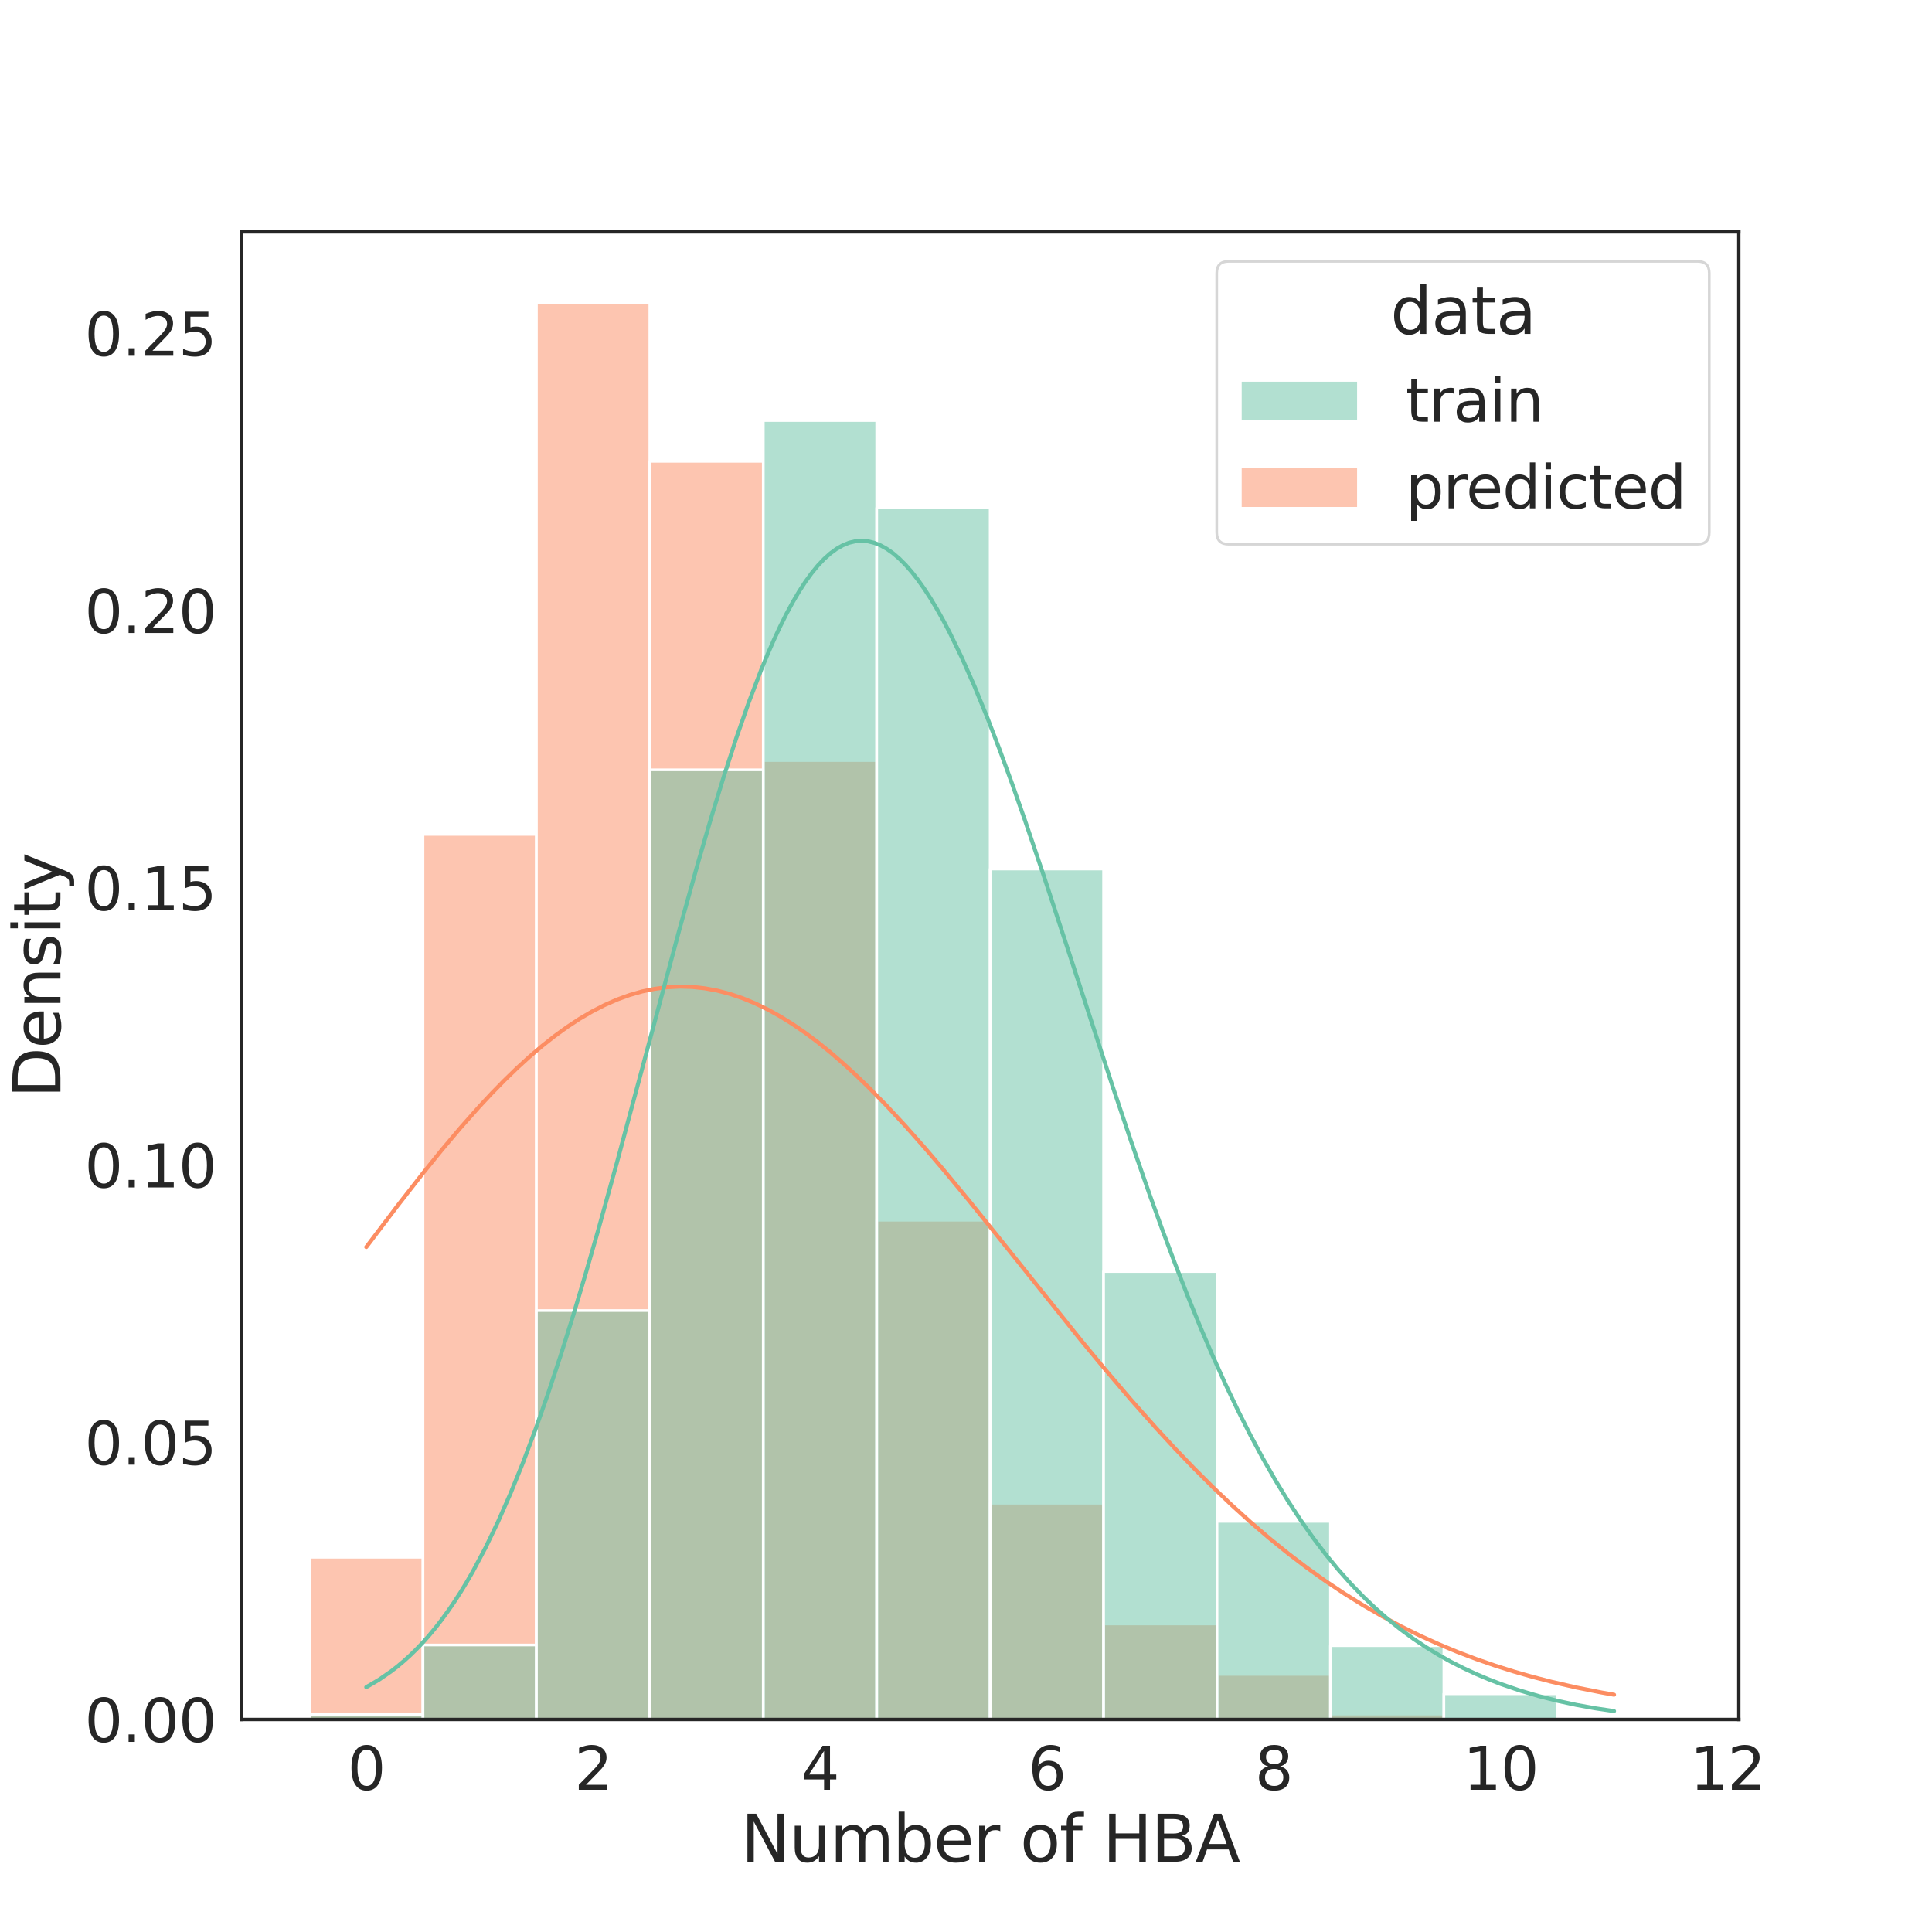 <?xml version="1.0" encoding="utf-8" standalone="no"?>
<!DOCTYPE svg PUBLIC "-//W3C//DTD SVG 1.1//EN"
  "http://www.w3.org/Graphics/SVG/1.1/DTD/svg11.dtd">
<svg xmlns:xlink="http://www.w3.org/1999/xlink" width="720pt" height="720pt" viewBox="0 0 720 720" xmlns="http://www.w3.org/2000/svg" version="1.1">
 <defs>
  <style type="text/css">*{stroke-linejoin: round; stroke-linecap: butt}</style>
 </defs>
 <g id="figure_1">
  <g id="patch_1">
   <path d="M 0 720 
L 720 720 
L 720 0 
L 0 0 
z
" style="fill: #ffffff"/>
  </g>
  <g id="axes_1">
   <g id="patch_2">
    <path d="M 90 640.8 
L 648 640.8 
L 648 86.4 
L 90 86.4 
z
" style="fill: #ffffff"/>
   </g>
   <g id="matplotlib.axis_1">
    <g id="xtick_1">
     <g id="text_1">
      <!-- 0 -->
      <g style="fill: #262626" transform="translate(129.501 667.017) scale(0.22 -0.22)">
       <defs>
        <path id="DejaVuSans-30" d="M 2034 4250 
Q 1547 4250 1301 3770 
Q 1056 3291 1056 2328 
Q 1056 1369 1301 889 
Q 1547 409 2034 409 
Q 2525 409 2770 889 
Q 3016 1369 3016 2328 
Q 3016 3291 2770 3770 
Q 2525 4250 2034 4250 
z
M 2034 4750 
Q 2819 4750 3233 4129 
Q 3647 3509 3647 2328 
Q 3647 1150 3233 529 
Q 2819 -91 2034 -91 
Q 1250 -91 836 529 
Q 422 1150 422 2328 
Q 422 3509 836 4129 
Q 1250 4750 2034 4750 
z
" transform="scale(0.016)"/>
       </defs>
       <use xlink:href="#DejaVuSans-30"/>
      </g>
     </g>
    </g>
    <g id="xtick_2">
     <g id="text_2">
      <!-- 2 -->
      <g style="fill: #262626" transform="translate(214.047 667.017) scale(0.22 -0.22)">
       <defs>
        <path id="DejaVuSans-32" d="M 1228 531 
L 3431 531 
L 3431 0 
L 469 0 
L 469 531 
Q 828 903 1448 1529 
Q 2069 2156 2228 2338 
Q 2531 2678 2651 2914 
Q 2772 3150 2772 3378 
Q 2772 3750 2511 3984 
Q 2250 4219 1831 4219 
Q 1534 4219 1204 4116 
Q 875 4013 500 3803 
L 500 4441 
Q 881 4594 1212 4672 
Q 1544 4750 1819 4750 
Q 2544 4750 2975 4387 
Q 3406 4025 3406 3419 
Q 3406 3131 3298 2873 
Q 3191 2616 2906 2266 
Q 2828 2175 2409 1742 
Q 1991 1309 1228 531 
z
" transform="scale(0.016)"/>
       </defs>
       <use xlink:href="#DejaVuSans-32"/>
      </g>
     </g>
    </g>
    <g id="xtick_3">
     <g id="text_3">
      <!-- 4 -->
      <g style="fill: #262626" transform="translate(298.592 667.017) scale(0.22 -0.22)">
       <defs>
        <path id="DejaVuSans-34" d="M 2419 4116 
L 825 1625 
L 2419 1625 
L 2419 4116 
z
M 2253 4666 
L 3047 4666 
L 3047 1625 
L 3713 1625 
L 3713 1100 
L 3047 1100 
L 3047 0 
L 2419 0 
L 2419 1100 
L 313 1100 
L 313 1709 
L 2253 4666 
z
" transform="scale(0.016)"/>
       </defs>
       <use xlink:href="#DejaVuSans-34"/>
      </g>
     </g>
    </g>
    <g id="xtick_4">
     <g id="text_4">
      <!-- 6 -->
      <g style="fill: #262626" transform="translate(383.138 667.017) scale(0.22 -0.22)">
       <defs>
        <path id="DejaVuSans-36" d="M 2113 2584 
Q 1688 2584 1439 2293 
Q 1191 2003 1191 1497 
Q 1191 994 1439 701 
Q 1688 409 2113 409 
Q 2538 409 2786 701 
Q 3034 994 3034 1497 
Q 3034 2003 2786 2293 
Q 2538 2584 2113 2584 
z
M 3366 4563 
L 3366 3988 
Q 3128 4100 2886 4159 
Q 2644 4219 2406 4219 
Q 1781 4219 1451 3797 
Q 1122 3375 1075 2522 
Q 1259 2794 1537 2939 
Q 1816 3084 2150 3084 
Q 2853 3084 3261 2657 
Q 3669 2231 3669 1497 
Q 3669 778 3244 343 
Q 2819 -91 2113 -91 
Q 1303 -91 875 529 
Q 447 1150 447 2328 
Q 447 3434 972 4092 
Q 1497 4750 2381 4750 
Q 2619 4750 2861 4703 
Q 3103 4656 3366 4563 
z
" transform="scale(0.016)"/>
       </defs>
       <use xlink:href="#DejaVuSans-36"/>
      </g>
     </g>
    </g>
    <g id="xtick_5">
     <g id="text_5">
      <!-- 8 -->
      <g style="fill: #262626" transform="translate(467.683 667.017) scale(0.22 -0.22)">
       <defs>
        <path id="DejaVuSans-38" d="M 2034 2216 
Q 1584 2216 1326 1975 
Q 1069 1734 1069 1313 
Q 1069 891 1326 650 
Q 1584 409 2034 409 
Q 2484 409 2743 651 
Q 3003 894 3003 1313 
Q 3003 1734 2745 1975 
Q 2488 2216 2034 2216 
z
M 1403 2484 
Q 997 2584 770 2862 
Q 544 3141 544 3541 
Q 544 4100 942 4425 
Q 1341 4750 2034 4750 
Q 2731 4750 3128 4425 
Q 3525 4100 3525 3541 
Q 3525 3141 3298 2862 
Q 3072 2584 2669 2484 
Q 3125 2378 3379 2068 
Q 3634 1759 3634 1313 
Q 3634 634 3220 271 
Q 2806 -91 2034 -91 
Q 1263 -91 848 271 
Q 434 634 434 1313 
Q 434 1759 690 2068 
Q 947 2378 1403 2484 
z
M 1172 3481 
Q 1172 3119 1398 2916 
Q 1625 2713 2034 2713 
Q 2441 2713 2670 2916 
Q 2900 3119 2900 3481 
Q 2900 3844 2670 4047 
Q 2441 4250 2034 4250 
Q 1625 4250 1398 4047 
Q 1172 3844 1172 3481 
z
" transform="scale(0.016)"/>
       </defs>
       <use xlink:href="#DejaVuSans-38"/>
      </g>
     </g>
    </g>
    <g id="xtick_6">
     <g id="text_6">
      <!-- 10 -->
      <g style="fill: #262626" transform="translate(545.23 667.017) scale(0.22 -0.22)">
       <defs>
        <path id="DejaVuSans-31" d="M 794 531 
L 1825 531 
L 1825 4091 
L 703 3866 
L 703 4441 
L 1819 4666 
L 2450 4666 
L 2450 531 
L 3481 531 
L 3481 0 
L 794 0 
L 794 531 
z
" transform="scale(0.016)"/>
       </defs>
       <use xlink:href="#DejaVuSans-31"/>
       <use xlink:href="#DejaVuSans-30" x="63.623"/>
      </g>
     </g>
    </g>
    <g id="xtick_7">
     <g id="text_7">
      <!-- 12 -->
      <g style="fill: #262626" transform="translate(629.775 667.017) scale(0.22 -0.22)">
       <use xlink:href="#DejaVuSans-31"/>
       <use xlink:href="#DejaVuSans-32" x="63.623"/>
      </g>
     </g>
    </g>
    <g id="text_8">
     <!-- Number of HBA -->
     <g style="fill: #262626" transform="translate(276.133 693.828) scale(0.24 -0.24)">
      <defs>
       <path id="DejaVuSans-4e" d="M 628 4666 
L 1478 4666 
L 3547 763 
L 3547 4666 
L 4159 4666 
L 4159 0 
L 3309 0 
L 1241 3903 
L 1241 0 
L 628 0 
L 628 4666 
z
" transform="scale(0.016)"/>
       <path id="DejaVuSans-75" d="M 544 1381 
L 544 3500 
L 1119 3500 
L 1119 1403 
Q 1119 906 1312 657 
Q 1506 409 1894 409 
Q 2359 409 2629 706 
Q 2900 1003 2900 1516 
L 2900 3500 
L 3475 3500 
L 3475 0 
L 2900 0 
L 2900 538 
Q 2691 219 2414 64 
Q 2138 -91 1772 -91 
Q 1169 -91 856 284 
Q 544 659 544 1381 
z
M 1991 3584 
L 1991 3584 
z
" transform="scale(0.016)"/>
       <path id="DejaVuSans-6d" d="M 3328 2828 
Q 3544 3216 3844 3400 
Q 4144 3584 4550 3584 
Q 5097 3584 5394 3201 
Q 5691 2819 5691 2113 
L 5691 0 
L 5113 0 
L 5113 2094 
Q 5113 2597 4934 2840 
Q 4756 3084 4391 3084 
Q 3944 3084 3684 2787 
Q 3425 2491 3425 1978 
L 3425 0 
L 2847 0 
L 2847 2094 
Q 2847 2600 2669 2842 
Q 2491 3084 2119 3084 
Q 1678 3084 1418 2786 
Q 1159 2488 1159 1978 
L 1159 0 
L 581 0 
L 581 3500 
L 1159 3500 
L 1159 2956 
Q 1356 3278 1631 3431 
Q 1906 3584 2284 3584 
Q 2666 3584 2933 3390 
Q 3200 3197 3328 2828 
z
" transform="scale(0.016)"/>
       <path id="DejaVuSans-62" d="M 3116 1747 
Q 3116 2381 2855 2742 
Q 2594 3103 2138 3103 
Q 1681 3103 1420 2742 
Q 1159 2381 1159 1747 
Q 1159 1113 1420 752 
Q 1681 391 2138 391 
Q 2594 391 2855 752 
Q 3116 1113 3116 1747 
z
M 1159 2969 
Q 1341 3281 1617 3432 
Q 1894 3584 2278 3584 
Q 2916 3584 3314 3078 
Q 3713 2572 3713 1747 
Q 3713 922 3314 415 
Q 2916 -91 2278 -91 
Q 1894 -91 1617 61 
Q 1341 213 1159 525 
L 1159 0 
L 581 0 
L 581 4863 
L 1159 4863 
L 1159 2969 
z
" transform="scale(0.016)"/>
       <path id="DejaVuSans-65" d="M 3597 1894 
L 3597 1613 
L 953 1613 
Q 991 1019 1311 708 
Q 1631 397 2203 397 
Q 2534 397 2845 478 
Q 3156 559 3463 722 
L 3463 178 
Q 3153 47 2828 -22 
Q 2503 -91 2169 -91 
Q 1331 -91 842 396 
Q 353 884 353 1716 
Q 353 2575 817 3079 
Q 1281 3584 2069 3584 
Q 2775 3584 3186 3129 
Q 3597 2675 3597 1894 
z
M 3022 2063 
Q 3016 2534 2758 2815 
Q 2500 3097 2075 3097 
Q 1594 3097 1305 2825 
Q 1016 2553 972 2059 
L 3022 2063 
z
" transform="scale(0.016)"/>
       <path id="DejaVuSans-72" d="M 2631 2963 
Q 2534 3019 2420 3045 
Q 2306 3072 2169 3072 
Q 1681 3072 1420 2755 
Q 1159 2438 1159 1844 
L 1159 0 
L 581 0 
L 581 3500 
L 1159 3500 
L 1159 2956 
Q 1341 3275 1631 3429 
Q 1922 3584 2338 3584 
Q 2397 3584 2469 3576 
Q 2541 3569 2628 3553 
L 2631 2963 
z
" transform="scale(0.016)"/>
       <path id="DejaVuSans-20" transform="scale(0.016)"/>
       <path id="DejaVuSans-6f" d="M 1959 3097 
Q 1497 3097 1228 2736 
Q 959 2375 959 1747 
Q 959 1119 1226 758 
Q 1494 397 1959 397 
Q 2419 397 2687 759 
Q 2956 1122 2956 1747 
Q 2956 2369 2687 2733 
Q 2419 3097 1959 3097 
z
M 1959 3584 
Q 2709 3584 3137 3096 
Q 3566 2609 3566 1747 
Q 3566 888 3137 398 
Q 2709 -91 1959 -91 
Q 1206 -91 779 398 
Q 353 888 353 1747 
Q 353 2609 779 3096 
Q 1206 3584 1959 3584 
z
" transform="scale(0.016)"/>
       <path id="DejaVuSans-66" d="M 2375 4863 
L 2375 4384 
L 1825 4384 
Q 1516 4384 1395 4259 
Q 1275 4134 1275 3809 
L 1275 3500 
L 2222 3500 
L 2222 3053 
L 1275 3053 
L 1275 0 
L 697 0 
L 697 3053 
L 147 3053 
L 147 3500 
L 697 3500 
L 697 3744 
Q 697 4328 969 4595 
Q 1241 4863 1831 4863 
L 2375 4863 
z
" transform="scale(0.016)"/>
       <path id="DejaVuSans-48" d="M 628 4666 
L 1259 4666 
L 1259 2753 
L 3553 2753 
L 3553 4666 
L 4184 4666 
L 4184 0 
L 3553 0 
L 3553 2222 
L 1259 2222 
L 1259 0 
L 628 0 
L 628 4666 
z
" transform="scale(0.016)"/>
       <path id="DejaVuSans-42" d="M 1259 2228 
L 1259 519 
L 2272 519 
Q 2781 519 3026 730 
Q 3272 941 3272 1375 
Q 3272 1813 3026 2020 
Q 2781 2228 2272 2228 
L 1259 2228 
z
M 1259 4147 
L 1259 2741 
L 2194 2741 
Q 2656 2741 2882 2914 
Q 3109 3088 3109 3444 
Q 3109 3797 2882 3972 
Q 2656 4147 2194 4147 
L 1259 4147 
z
M 628 4666 
L 2241 4666 
Q 2963 4666 3353 4366 
Q 3744 4066 3744 3513 
Q 3744 3084 3544 2831 
Q 3344 2578 2956 2516 
Q 3422 2416 3680 2098 
Q 3938 1781 3938 1306 
Q 3938 681 3513 340 
Q 3088 0 2303 0 
L 628 0 
L 628 4666 
z
" transform="scale(0.016)"/>
       <path id="DejaVuSans-41" d="M 2188 4044 
L 1331 1722 
L 3047 1722 
L 2188 4044 
z
M 1831 4666 
L 2547 4666 
L 4325 0 
L 3669 0 
L 3244 1197 
L 1141 1197 
L 716 0 
L 50 0 
L 1831 4666 
z
" transform="scale(0.016)"/>
      </defs>
      <use xlink:href="#DejaVuSans-4e"/>
      <use xlink:href="#DejaVuSans-75" x="74.805"/>
      <use xlink:href="#DejaVuSans-6d" x="138.184"/>
      <use xlink:href="#DejaVuSans-62" x="235.596"/>
      <use xlink:href="#DejaVuSans-65" x="299.072"/>
      <use xlink:href="#DejaVuSans-72" x="360.596"/>
      <use xlink:href="#DejaVuSans-20" x="401.709"/>
      <use xlink:href="#DejaVuSans-6f" x="433.496"/>
      <use xlink:href="#DejaVuSans-66" x="494.678"/>
      <use xlink:href="#DejaVuSans-20" x="529.883"/>
      <use xlink:href="#DejaVuSans-48" x="561.67"/>
      <use xlink:href="#DejaVuSans-42" x="636.865"/>
      <use xlink:href="#DejaVuSans-41" x="705.469"/>
     </g>
    </g>
   </g>
   <g id="matplotlib.axis_2">
    <g id="ytick_1">
     <g id="text_9">
      <!-- 0.00 -->
      <g style="fill: #262626" transform="translate(31.516 649.158) scale(0.22 -0.22)">
       <defs>
        <path id="DejaVuSans-2e" d="M 684 794 
L 1344 794 
L 1344 0 
L 684 0 
L 684 794 
z
" transform="scale(0.016)"/>
       </defs>
       <use xlink:href="#DejaVuSans-30"/>
       <use xlink:href="#DejaVuSans-2e" x="63.623"/>
       <use xlink:href="#DejaVuSans-30" x="95.41"/>
       <use xlink:href="#DejaVuSans-30" x="159.033"/>
      </g>
     </g>
    </g>
    <g id="ytick_2">
     <g id="text_10">
      <!-- 0.05 -->
      <g style="fill: #262626" transform="translate(31.516 545.842) scale(0.22 -0.22)">
       <defs>
        <path id="DejaVuSans-35" d="M 691 4666 
L 3169 4666 
L 3169 4134 
L 1269 4134 
L 1269 2991 
Q 1406 3038 1543 3061 
Q 1681 3084 1819 3084 
Q 2600 3084 3056 2656 
Q 3513 2228 3513 1497 
Q 3513 744 3044 326 
Q 2575 -91 1722 -91 
Q 1428 -91 1123 -41 
Q 819 9 494 109 
L 494 744 
Q 775 591 1075 516 
Q 1375 441 1709 441 
Q 2250 441 2565 725 
Q 2881 1009 2881 1497 
Q 2881 1984 2565 2268 
Q 2250 2553 1709 2553 
Q 1456 2553 1204 2497 
Q 953 2441 691 2322 
L 691 4666 
z
" transform="scale(0.016)"/>
       </defs>
       <use xlink:href="#DejaVuSans-30"/>
       <use xlink:href="#DejaVuSans-2e" x="63.623"/>
       <use xlink:href="#DejaVuSans-30" x="95.41"/>
       <use xlink:href="#DejaVuSans-35" x="159.033"/>
      </g>
     </g>
    </g>
    <g id="ytick_3">
     <g id="text_11">
      <!-- 0.10 -->
      <g style="fill: #262626" transform="translate(31.516 442.526) scale(0.22 -0.22)">
       <use xlink:href="#DejaVuSans-30"/>
       <use xlink:href="#DejaVuSans-2e" x="63.623"/>
       <use xlink:href="#DejaVuSans-31" x="95.41"/>
       <use xlink:href="#DejaVuSans-30" x="159.033"/>
      </g>
     </g>
    </g>
    <g id="ytick_4">
     <g id="text_12">
      <!-- 0.15 -->
      <g style="fill: #262626" transform="translate(31.516 339.21) scale(0.22 -0.22)">
       <use xlink:href="#DejaVuSans-30"/>
       <use xlink:href="#DejaVuSans-2e" x="63.623"/>
       <use xlink:href="#DejaVuSans-31" x="95.41"/>
       <use xlink:href="#DejaVuSans-35" x="159.033"/>
      </g>
     </g>
    </g>
    <g id="ytick_5">
     <g id="text_13">
      <!-- 0.20 -->
      <g style="fill: #262626" transform="translate(31.516 235.894) scale(0.22 -0.22)">
       <use xlink:href="#DejaVuSans-30"/>
       <use xlink:href="#DejaVuSans-2e" x="63.623"/>
       <use xlink:href="#DejaVuSans-32" x="95.41"/>
       <use xlink:href="#DejaVuSans-30" x="159.033"/>
      </g>
     </g>
    </g>
    <g id="ytick_6">
     <g id="text_14">
      <!-- 0.25 -->
      <g style="fill: #262626" transform="translate(31.516 132.578) scale(0.22 -0.22)">
       <use xlink:href="#DejaVuSans-30"/>
       <use xlink:href="#DejaVuSans-2e" x="63.623"/>
       <use xlink:href="#DejaVuSans-32" x="95.41"/>
       <use xlink:href="#DejaVuSans-35" x="159.033"/>
      </g>
     </g>
    </g>
    <g id="text_15">
     <!-- Density -->
     <g style="fill: #262626" transform="translate(22.524 409.221) rotate(-90) scale(0.24 -0.24)">
      <defs>
       <path id="DejaVuSans-44" d="M 1259 4147 
L 1259 519 
L 2022 519 
Q 2988 519 3436 956 
Q 3884 1394 3884 2338 
Q 3884 3275 3436 3711 
Q 2988 4147 2022 4147 
L 1259 4147 
z
M 628 4666 
L 1925 4666 
Q 3281 4666 3915 4102 
Q 4550 3538 4550 2338 
Q 4550 1131 3912 565 
Q 3275 0 1925 0 
L 628 0 
L 628 4666 
z
" transform="scale(0.016)"/>
       <path id="DejaVuSans-6e" d="M 3513 2113 
L 3513 0 
L 2938 0 
L 2938 2094 
Q 2938 2591 2744 2837 
Q 2550 3084 2163 3084 
Q 1697 3084 1428 2787 
Q 1159 2491 1159 1978 
L 1159 0 
L 581 0 
L 581 3500 
L 1159 3500 
L 1159 2956 
Q 1366 3272 1645 3428 
Q 1925 3584 2291 3584 
Q 2894 3584 3203 3211 
Q 3513 2838 3513 2113 
z
" transform="scale(0.016)"/>
       <path id="DejaVuSans-73" d="M 2834 3397 
L 2834 2853 
Q 2591 2978 2328 3040 
Q 2066 3103 1784 3103 
Q 1356 3103 1142 2972 
Q 928 2841 928 2578 
Q 928 2378 1081 2264 
Q 1234 2150 1697 2047 
L 1894 2003 
Q 2506 1872 2764 1633 
Q 3022 1394 3022 966 
Q 3022 478 2636 193 
Q 2250 -91 1575 -91 
Q 1294 -91 989 -36 
Q 684 19 347 128 
L 347 722 
Q 666 556 975 473 
Q 1284 391 1588 391 
Q 1994 391 2212 530 
Q 2431 669 2431 922 
Q 2431 1156 2273 1281 
Q 2116 1406 1581 1522 
L 1381 1569 
Q 847 1681 609 1914 
Q 372 2147 372 2553 
Q 372 3047 722 3315 
Q 1072 3584 1716 3584 
Q 2034 3584 2315 3537 
Q 2597 3491 2834 3397 
z
" transform="scale(0.016)"/>
       <path id="DejaVuSans-69" d="M 603 3500 
L 1178 3500 
L 1178 0 
L 603 0 
L 603 3500 
z
M 603 4863 
L 1178 4863 
L 1178 4134 
L 603 4134 
L 603 4863 
z
" transform="scale(0.016)"/>
       <path id="DejaVuSans-74" d="M 1172 4494 
L 1172 3500 
L 2356 3500 
L 2356 3053 
L 1172 3053 
L 1172 1153 
Q 1172 725 1289 603 
Q 1406 481 1766 481 
L 2356 481 
L 2356 0 
L 1766 0 
Q 1100 0 847 248 
Q 594 497 594 1153 
L 594 3053 
L 172 3053 
L 172 3500 
L 594 3500 
L 594 4494 
L 1172 4494 
z
" transform="scale(0.016)"/>
       <path id="DejaVuSans-79" d="M 2059 -325 
Q 1816 -950 1584 -1140 
Q 1353 -1331 966 -1331 
L 506 -1331 
L 506 -850 
L 844 -850 
Q 1081 -850 1212 -737 
Q 1344 -625 1503 -206 
L 1606 56 
L 191 3500 
L 800 3500 
L 1894 763 
L 2988 3500 
L 3597 3500 
L 2059 -325 
z
" transform="scale(0.016)"/>
      </defs>
      <use xlink:href="#DejaVuSans-44"/>
      <use xlink:href="#DejaVuSans-65" x="77.002"/>
      <use xlink:href="#DejaVuSans-6e" x="138.525"/>
      <use xlink:href="#DejaVuSans-73" x="201.904"/>
      <use xlink:href="#DejaVuSans-69" x="254.004"/>
      <use xlink:href="#DejaVuSans-74" x="281.787"/>
      <use xlink:href="#DejaVuSans-79" x="320.996"/>
     </g>
    </g>
   </g>
   <g id="patch_3">
    <path d="M 115.364 640.8 
L 157.636 640.8 
L 157.636 580.342 
L 115.364 580.342 
z
" clip-path="url(#pf7e8e8c868)" style="fill: #fc8d62; fill-opacity: 0.5; stroke: #ffffff; stroke-linejoin: miter"/>
   </g>
   <g id="patch_4">
    <path d="M 157.636 640.8 
L 199.909 640.8 
L 199.909 310.968 
L 157.636 310.968 
z
" clip-path="url(#pf7e8e8c868)" style="fill: #fc8d62; fill-opacity: 0.5; stroke: #ffffff; stroke-linejoin: miter"/>
   </g>
   <g id="patch_5">
    <path d="M 199.909 640.8 
L 242.182 640.8 
L 242.182 112.8 
L 199.909 112.8 
z
" clip-path="url(#pf7e8e8c868)" style="fill: #fc8d62; fill-opacity: 0.5; stroke: #ffffff; stroke-linejoin: miter"/>
   </g>
   <g id="patch_6">
    <path d="M 242.182 640.8 
L 284.455 640.8 
L 284.455 171.915 
L 242.182 171.915 
z
" clip-path="url(#pf7e8e8c868)" style="fill: #fc8d62; fill-opacity: 0.5; stroke: #ffffff; stroke-linejoin: miter"/>
   </g>
   <g id="patch_7">
    <path d="M 284.455 640.8 
L 326.727 640.8 
L 326.727 283.426 
L 284.455 283.426 
z
" clip-path="url(#pf7e8e8c868)" style="fill: #fc8d62; fill-opacity: 0.5; stroke: #ffffff; stroke-linejoin: miter"/>
   </g>
   <g id="patch_8">
    <path d="M 326.727 640.8 
L 369 640.8 
L 369 454.724 
L 326.727 454.724 
z
" clip-path="url(#pf7e8e8c868)" style="fill: #fc8d62; fill-opacity: 0.5; stroke: #ffffff; stroke-linejoin: miter"/>
   </g>
   <g id="patch_9">
    <path d="M 369 640.8 
L 411.273 640.8 
L 411.273 560.189 
L 369 560.189 
z
" clip-path="url(#pf7e8e8c868)" style="fill: #fc8d62; fill-opacity: 0.5; stroke: #ffffff; stroke-linejoin: miter"/>
   </g>
   <g id="patch_10">
    <path d="M 411.273 640.8 
L 453.545 640.8 
L 453.545 605.197 
L 411.273 605.197 
z
" clip-path="url(#pf7e8e8c868)" style="fill: #fc8d62; fill-opacity: 0.5; stroke: #ffffff; stroke-linejoin: miter"/>
   </g>
   <g id="patch_11">
    <path d="M 453.545 640.8 
L 495.818 640.8 
L 495.818 624.006 
L 453.545 624.006 
z
" clip-path="url(#pf7e8e8c868)" style="fill: #fc8d62; fill-opacity: 0.5; stroke: #ffffff; stroke-linejoin: miter"/>
   </g>
   <g id="patch_12">
    <path d="M 495.818 640.8 
L 538.091 640.8 
L 538.091 638.785 
L 495.818 638.785 
z
" clip-path="url(#pf7e8e8c868)" style="fill: #fc8d62; fill-opacity: 0.5; stroke: #ffffff; stroke-linejoin: miter"/>
   </g>
   <g id="patch_13">
    <path d="M 538.091 640.8 
L 580.364 640.8 
L 580.364 640.128 
L 538.091 640.128 
z
" clip-path="url(#pf7e8e8c868)" style="fill: #fc8d62; fill-opacity: 0.5; stroke: #ffffff; stroke-linejoin: miter"/>
   </g>
   <g id="patch_14">
    <path d="M 580.364 640.8 
L 622.636 640.8 
L 622.636 640.8 
L 580.364 640.8 
z
" clip-path="url(#pf7e8e8c868)" style="fill: #fc8d62; fill-opacity: 0.5; stroke: #ffffff; stroke-linejoin: miter"/>
   </g>
   <g id="patch_15">
    <path d="M 115.364 640.8 
L 157.636 640.8 
L 157.636 639 
L 115.364 639 
z
" clip-path="url(#pf7e8e8c868)" style="fill: #66c2a5; fill-opacity: 0.5; stroke: #ffffff; stroke-linejoin: miter"/>
   </g>
   <g id="patch_16">
    <path d="M 157.636 640.8 
L 199.909 640.8 
L 199.909 613.045 
L 157.636 613.045 
z
" clip-path="url(#pf7e8e8c868)" style="fill: #66c2a5; fill-opacity: 0.5; stroke: #ffffff; stroke-linejoin: miter"/>
   </g>
   <g id="patch_17">
    <path d="M 199.909 640.8 
L 242.182 640.8 
L 242.182 488.407 
L 199.909 488.407 
z
" clip-path="url(#pf7e8e8c868)" style="fill: #66c2a5; fill-opacity: 0.5; stroke: #ffffff; stroke-linejoin: miter"/>
   </g>
   <g id="patch_18">
    <path d="M 242.182 640.8 
L 284.455 640.8 
L 284.455 286.883 
L 242.182 286.883 
z
" clip-path="url(#pf7e8e8c868)" style="fill: #66c2a5; fill-opacity: 0.5; stroke: #ffffff; stroke-linejoin: miter"/>
   </g>
   <g id="patch_19">
    <path d="M 284.455 640.8 
L 326.727 640.8 
L 326.727 156.715 
L 284.455 156.715 
z
" clip-path="url(#pf7e8e8c868)" style="fill: #66c2a5; fill-opacity: 0.5; stroke: #ffffff; stroke-linejoin: miter"/>
   </g>
   <g id="patch_20">
    <path d="M 326.727 640.8 
L 369 640.8 
L 369 189.265 
L 326.727 189.265 
z
" clip-path="url(#pf7e8e8c868)" style="fill: #66c2a5; fill-opacity: 0.5; stroke: #ffffff; stroke-linejoin: miter"/>
   </g>
   <g id="patch_21">
    <path d="M 369 640.8 
L 411.273 640.8 
L 411.273 323.868 
L 369 323.868 
z
" clip-path="url(#pf7e8e8c868)" style="fill: #66c2a5; fill-opacity: 0.5; stroke: #ffffff; stroke-linejoin: miter"/>
   </g>
   <g id="patch_22">
    <path d="M 411.273 640.8 
L 453.545 640.8 
L 453.545 473.859 
L 411.273 473.859 
z
" clip-path="url(#pf7e8e8c868)" style="fill: #66c2a5; fill-opacity: 0.5; stroke: #ffffff; stroke-linejoin: miter"/>
   </g>
   <g id="patch_23">
    <path d="M 453.545 640.8 
L 495.818 640.8 
L 495.818 566.984 
L 453.545 566.984 
z
" clip-path="url(#pf7e8e8c868)" style="fill: #66c2a5; fill-opacity: 0.5; stroke: #ffffff; stroke-linejoin: miter"/>
   </g>
   <g id="patch_24">
    <path d="M 495.818 640.8 
L 538.091 640.8 
L 538.091 613.292 
L 495.818 613.292 
z
" clip-path="url(#pf7e8e8c868)" style="fill: #66c2a5; fill-opacity: 0.5; stroke: #ffffff; stroke-linejoin: miter"/>
   </g>
   <g id="patch_25">
    <path d="M 538.091 640.8 
L 580.364 640.8 
L 580.364 631.215 
L 538.091 631.215 
z
" clip-path="url(#pf7e8e8c868)" style="fill: #66c2a5; fill-opacity: 0.5; stroke: #ffffff; stroke-linejoin: miter"/>
   </g>
   <g id="patch_26">
    <path d="M 580.364 640.8 
L 622.636 640.8 
L 622.636 640.747 
L 580.364 640.747 
z
" clip-path="url(#pf7e8e8c868)" style="fill: #66c2a5; fill-opacity: 0.5; stroke: #ffffff; stroke-linejoin: miter"/>
   </g>
   <g id="line2d_1">
    <path d="M 136.5 464.733 
L 148.183 449.308 
L 157.53 437.336 
L 164.54 428.675 
L 171.55 420.361 
L 178.56 412.458 
L 183.234 407.449 
L 187.907 402.669 
L 192.58 398.135 
L 197.254 393.864 
L 201.927 389.872 
L 206.601 386.172 
L 211.274 382.78 
L 215.947 379.707 
L 220.621 376.964 
L 225.294 374.562 
L 229.967 372.508 
L 234.641 370.811 
L 239.314 369.475 
L 243.987 368.504 
L 248.661 367.903 
L 253.334 367.67 
L 258.008 367.807 
L 262.681 368.312 
L 267.354 369.18 
L 272.028 370.407 
L 276.701 371.988 
L 281.374 373.913 
L 286.048 376.175 
L 290.721 378.764 
L 295.394 381.667 
L 300.068 384.873 
L 304.741 388.368 
L 309.415 392.138 
L 314.088 396.169 
L 318.761 400.443 
L 323.435 404.945 
L 330.445 412.088 
L 337.455 419.647 
L 344.465 427.561 
L 351.475 435.771 
L 360.822 447.073 
L 372.505 461.575 
L 402.882 499.502 
L 412.229 510.795 
L 421.575 521.746 
L 430.922 532.28 
L 437.932 539.87 
L 444.942 547.171 
L 451.952 554.166 
L 458.962 560.841 
L 465.972 567.188 
L 472.982 573.201 
L 479.992 578.877 
L 487.003 584.216 
L 494.013 589.223 
L 501.023 593.901 
L 508.033 598.259 
L 515.043 602.305 
L 522.053 606.05 
L 529.063 609.506 
L 536.073 612.685 
L 543.083 615.602 
L 550.093 618.269 
L 557.103 620.702 
L 564.113 622.914 
L 571.123 624.921 
L 578.133 626.735 
L 587.48 628.88 
L 596.827 630.74 
L 601.5 631.573 
L 601.5 631.573 
" clip-path="url(#pf7e8e8c868)" style="fill: none; stroke: #fc8d62; stroke-width: 1.5; stroke-linecap: round"/>
   </g>
   <g id="line2d_2">
    <path d="M 136.5 628.753 
L 141.173 626.019 
L 145.847 622.79 
L 148.183 620.971 
L 150.52 619.006 
L 152.857 616.887 
L 155.193 614.606 
L 157.53 612.156 
L 159.867 609.528 
L 162.204 606.717 
L 164.54 603.715 
L 166.877 600.516 
L 169.214 597.113 
L 171.55 593.501 
L 173.887 589.674 
L 176.224 585.628 
L 180.897 576.863 
L 185.57 567.182 
L 190.244 556.576 
L 194.917 545.046 
L 199.59 532.607 
L 204.264 519.289 
L 208.937 505.137 
L 213.611 490.21 
L 218.284 474.58 
L 222.957 458.336 
L 229.967 433.043 
L 239.314 398.223 
L 253.334 345.903 
L 260.344 320.79 
L 265.018 304.777 
L 269.691 289.514 
L 274.364 275.135 
L 279.038 261.765 
L 283.711 249.52 
L 286.048 243.853 
L 288.384 238.505 
L 290.721 233.488 
L 293.058 228.811 
L 295.394 224.485 
L 297.731 220.515 
L 300.068 216.911 
L 302.405 213.678 
L 304.741 210.821 
L 307.078 208.343 
L 309.415 206.248 
L 311.751 204.536 
L 314.088 203.209 
L 316.425 202.266 
L 318.761 201.705 
L 321.098 201.523 
L 323.435 201.718 
L 325.771 202.285 
L 328.108 203.218 
L 330.445 204.512 
L 332.781 206.16 
L 335.118 208.155 
L 337.455 210.489 
L 339.791 213.153 
L 342.128 216.138 
L 344.465 219.436 
L 346.802 223.035 
L 349.138 226.925 
L 351.475 231.096 
L 353.812 235.536 
L 358.485 245.178 
L 363.158 255.753 
L 367.832 267.161 
L 372.505 279.3 
L 377.178 292.066 
L 381.852 305.355 
L 388.862 326.044 
L 398.209 354.513 
L 414.565 404.636 
L 421.575 425.49 
L 428.585 445.615 
L 433.259 458.533 
L 437.932 470.997 
L 442.606 482.972 
L 447.279 494.43 
L 451.952 505.352 
L 456.626 515.725 
L 461.299 525.542 
L 465.972 534.804 
L 470.646 543.515 
L 475.319 551.683 
L 479.992 559.321 
L 484.666 566.444 
L 489.339 573.07 
L 494.013 579.218 
L 498.686 584.909 
L 503.359 590.164 
L 508.033 595.006 
L 512.706 599.459 
L 517.379 603.546 
L 522.053 607.29 
L 526.726 610.716 
L 531.399 613.847 
L 536.073 616.704 
L 540.746 619.311 
L 545.42 621.688 
L 550.093 623.855 
L 554.766 625.828 
L 559.44 627.625 
L 566.45 630.019 
L 573.46 632.088 
L 580.47 633.862 
L 587.48 635.37 
L 594.49 636.633 
L 601.5 637.672 
L 601.5 637.672 
" clip-path="url(#pf7e8e8c868)" style="fill: none; stroke: #66c2a5; stroke-width: 1.5; stroke-linecap: round"/>
   </g>
   <g id="patch_27">
    <path d="M 90 640.8 
L 90 86.4 
" style="fill: none; stroke: #262626; stroke-width: 1.25; stroke-linejoin: miter; stroke-linecap: square"/>
   </g>
   <g id="patch_28">
    <path d="M 648 640.8 
L 648 86.4 
" style="fill: none; stroke: #262626; stroke-width: 1.25; stroke-linejoin: miter; stroke-linecap: square"/>
   </g>
   <g id="patch_29">
    <path d="M 90 640.8 
L 648 640.8 
" style="fill: none; stroke: #262626; stroke-width: 1.25; stroke-linejoin: miter; stroke-linecap: square"/>
   </g>
   <g id="patch_30">
    <path d="M 90 86.4 
L 648 86.4 
" style="fill: none; stroke: #262626; stroke-width: 1.25; stroke-linejoin: miter; stroke-linecap: square"/>
   </g>
   <g id="legend_1">
    <g id="patch_31">
     <path d="M 457.844 202.811 
L 632.6 202.811 
Q 637 202.811 637 198.411 
L 637 101.8 
Q 637 97.4 632.6 97.4 
L 457.844 97.4 
Q 453.444 97.4 453.444 101.8 
L 453.444 198.411 
Q 453.444 202.811 457.844 202.811 
z
" style="fill: #ffffff; opacity: 0.8; stroke: #cccccc; stroke-linejoin: miter"/>
    </g>
    <g id="text_16">
     <!-- data -->
     <g style="fill: #262626" transform="translate(518.192 124.436) scale(0.24 -0.24)">
      <defs>
       <path id="DejaVuSans-64" d="M 2906 2969 
L 2906 4863 
L 3481 4863 
L 3481 0 
L 2906 0 
L 2906 525 
Q 2725 213 2448 61 
Q 2172 -91 1784 -91 
Q 1150 -91 751 415 
Q 353 922 353 1747 
Q 353 2572 751 3078 
Q 1150 3584 1784 3584 
Q 2172 3584 2448 3432 
Q 2725 3281 2906 2969 
z
M 947 1747 
Q 947 1113 1208 752 
Q 1469 391 1925 391 
Q 2381 391 2643 752 
Q 2906 1113 2906 1747 
Q 2906 2381 2643 2742 
Q 2381 3103 1925 3103 
Q 1469 3103 1208 2742 
Q 947 2381 947 1747 
z
" transform="scale(0.016)"/>
       <path id="DejaVuSans-61" d="M 2194 1759 
Q 1497 1759 1228 1600 
Q 959 1441 959 1056 
Q 959 750 1161 570 
Q 1363 391 1709 391 
Q 2188 391 2477 730 
Q 2766 1069 2766 1631 
L 2766 1759 
L 2194 1759 
z
M 3341 1997 
L 3341 0 
L 2766 0 
L 2766 531 
Q 2569 213 2275 61 
Q 1981 -91 1556 -91 
Q 1019 -91 701 211 
Q 384 513 384 1019 
Q 384 1609 779 1909 
Q 1175 2209 1959 2209 
L 2766 2209 
L 2766 2266 
Q 2766 2663 2505 2880 
Q 2244 3097 1772 3097 
Q 1472 3097 1187 3025 
Q 903 2953 641 2809 
L 641 3341 
Q 956 3463 1253 3523 
Q 1550 3584 1831 3584 
Q 2591 3584 2966 3190 
Q 3341 2797 3341 1997 
z
" transform="scale(0.016)"/>
      </defs>
      <use xlink:href="#DejaVuSans-64"/>
      <use xlink:href="#DejaVuSans-61" x="63.477"/>
      <use xlink:href="#DejaVuSans-74" x="124.756"/>
      <use xlink:href="#DejaVuSans-61" x="163.965"/>
     </g>
    </g>
    <g id="patch_32">
     <path d="M 462.244 157.144 
L 506.244 157.144 
L 506.244 141.744 
L 462.244 141.744 
z
" style="fill: #66c2a5; fill-opacity: 0.5; stroke: #ffffff; stroke-linejoin: miter"/>
    </g>
    <g id="text_17">
     <!-- train -->
     <g style="fill: #262626" transform="translate(523.844 157.144) scale(0.22 -0.22)">
      <use xlink:href="#DejaVuSans-74"/>
      <use xlink:href="#DejaVuSans-72" x="39.209"/>
      <use xlink:href="#DejaVuSans-61" x="80.322"/>
      <use xlink:href="#DejaVuSans-69" x="141.602"/>
      <use xlink:href="#DejaVuSans-6e" x="169.385"/>
     </g>
    </g>
    <g id="patch_33">
     <path d="M 462.244 189.436 
L 506.244 189.436 
L 506.244 174.036 
L 462.244 174.036 
z
" style="fill: #fc8d62; fill-opacity: 0.5; stroke: #ffffff; stroke-linejoin: miter"/>
    </g>
    <g id="text_18">
     <!-- predicted -->
     <g style="fill: #262626" transform="translate(523.844 189.436) scale(0.22 -0.22)">
      <defs>
       <path id="DejaVuSans-70" d="M 1159 525 
L 1159 -1331 
L 581 -1331 
L 581 3500 
L 1159 3500 
L 1159 2969 
Q 1341 3281 1617 3432 
Q 1894 3584 2278 3584 
Q 2916 3584 3314 3078 
Q 3713 2572 3713 1747 
Q 3713 922 3314 415 
Q 2916 -91 2278 -91 
Q 1894 -91 1617 61 
Q 1341 213 1159 525 
z
M 3116 1747 
Q 3116 2381 2855 2742 
Q 2594 3103 2138 3103 
Q 1681 3103 1420 2742 
Q 1159 2381 1159 1747 
Q 1159 1113 1420 752 
Q 1681 391 2138 391 
Q 2594 391 2855 752 
Q 3116 1113 3116 1747 
z
" transform="scale(0.016)"/>
       <path id="DejaVuSans-63" d="M 3122 3366 
L 3122 2828 
Q 2878 2963 2633 3030 
Q 2388 3097 2138 3097 
Q 1578 3097 1268 2742 
Q 959 2388 959 1747 
Q 959 1106 1268 751 
Q 1578 397 2138 397 
Q 2388 397 2633 464 
Q 2878 531 3122 666 
L 3122 134 
Q 2881 22 2623 -34 
Q 2366 -91 2075 -91 
Q 1284 -91 818 406 
Q 353 903 353 1747 
Q 353 2603 823 3093 
Q 1294 3584 2113 3584 
Q 2378 3584 2631 3529 
Q 2884 3475 3122 3366 
z
" transform="scale(0.016)"/>
      </defs>
      <use xlink:href="#DejaVuSans-70"/>
      <use xlink:href="#DejaVuSans-72" x="63.477"/>
      <use xlink:href="#DejaVuSans-65" x="102.34"/>
      <use xlink:href="#DejaVuSans-64" x="163.863"/>
      <use xlink:href="#DejaVuSans-69" x="227.34"/>
      <use xlink:href="#DejaVuSans-63" x="255.123"/>
      <use xlink:href="#DejaVuSans-74" x="310.104"/>
      <use xlink:href="#DejaVuSans-65" x="349.312"/>
      <use xlink:href="#DejaVuSans-64" x="410.836"/>
     </g>
    </g>
   </g>
  </g>
 </g>
 <defs>
  <clipPath id="pf7e8e8c868">
   <rect x="90" y="86.4" width="558" height="554.4"/>
  </clipPath>
 </defs>
</svg>
